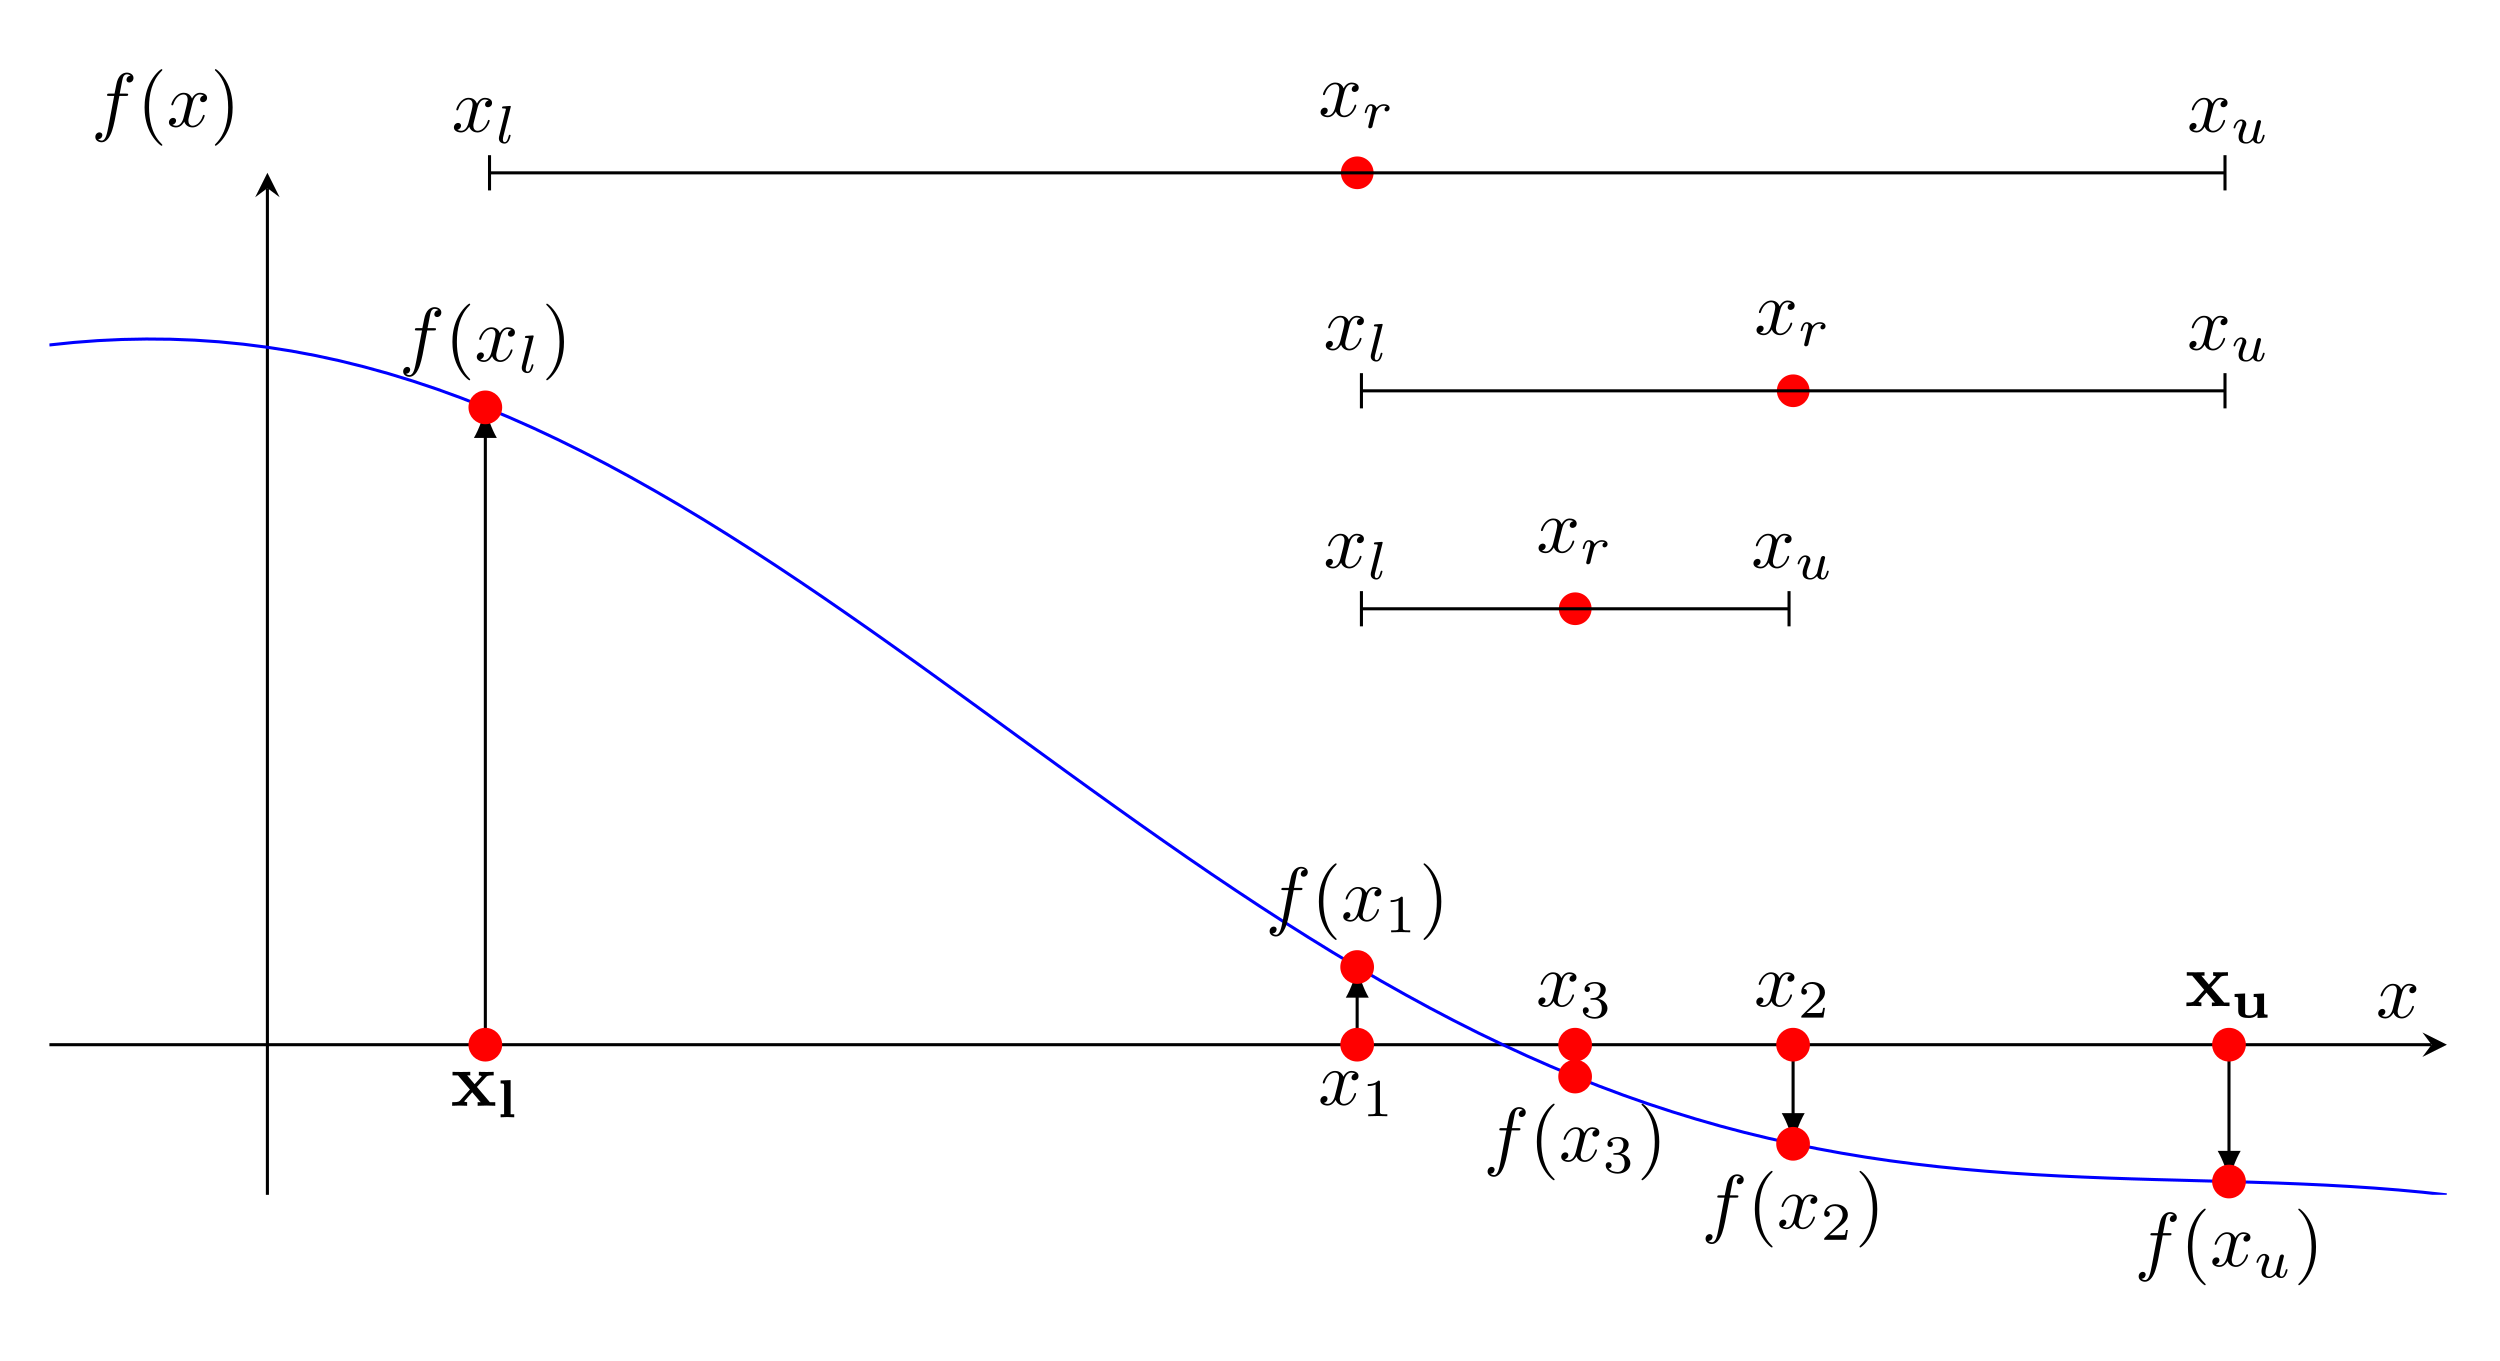 <?xml version="1.0" encoding="UTF-8"?>
<svg xmlns="http://www.w3.org/2000/svg" xmlns:xlink="http://www.w3.org/1999/xlink" width="323.52pt" height="176.129pt" viewBox="0 0 323.52 176.129" version="1.2">
<defs>
<g>
<symbol overflow="visible" id="glyph0-0">
<path style="stroke:none;" d=""/>
</symbol>
<symbol overflow="visible" id="glyph0-1">
<path style="stroke:none;" d="M 3.422 -2.438 L 4.594 -3.719 C 4.719 -3.859 4.781 -3.938 5.594 -3.938 L 5.594 -4.391 C 5.25 -4.375 4.734 -4.375 4.688 -4.375 C 4.438 -4.375 3.938 -4.391 3.672 -4.391 L 3.672 -3.938 C 3.797 -3.938 3.922 -3.906 4.047 -3.844 C 4 -3.781 4 -3.766 3.969 -3.719 L 3.125 -2.797 L 2.156 -3.938 L 2.562 -3.938 L 2.562 -4.391 C 2.297 -4.391 1.672 -4.375 1.359 -4.375 C 1.047 -4.375 0.594 -4.391 0.266 -4.391 L 0.266 -3.938 L 0.969 -3.938 L 2.516 -2.109 L 1.219 -0.656 C 1.047 -0.469 0.688 -0.469 0.219 -0.469 L 0.219 0 C 0.562 -0.016 1.078 -0.031 1.125 -0.031 C 1.375 -0.031 1.953 -0.016 2.156 0 L 2.156 -0.469 C 1.969 -0.469 1.781 -0.516 1.781 -0.578 C 1.781 -0.578 1.781 -0.594 1.859 -0.672 L 2.812 -1.75 L 3.906 -0.469 L 3.516 -0.469 L 3.516 0 C 3.781 -0.016 4.375 -0.031 4.703 -0.031 C 5.016 -0.031 5.469 -0.016 5.797 0 L 5.797 -0.469 L 5.094 -0.469 Z M 3.422 -2.438 "/>
</symbol>
<symbol overflow="visible" id="glyph1-0">
<path style="stroke:none;" d=""/>
</symbol>
<symbol overflow="visible" id="glyph1-1">
<path style="stroke:none;" d="M 1.766 -4.812 L 0.469 -4.766 L 0.469 -4.375 C 0.875 -4.375 0.922 -4.375 0.922 -4.094 L 0.922 -0.391 L 0.469 -0.391 L 0.469 0 C 0.484 0 1.031 -0.031 1.344 -0.031 C 1.688 -0.031 2.203 0 2.234 0 L 2.234 -0.391 L 1.766 -0.391 Z M 1.766 -4.812 "/>
</symbol>
<symbol overflow="visible" id="glyph1-2">
<path style="stroke:none;" d="M 2.906 -3.062 L 2.906 -2.672 C 3.312 -2.672 3.359 -2.672 3.359 -2.406 L 3.359 -1.125 C 3.359 -0.547 2.922 -0.281 2.391 -0.281 C 1.797 -0.281 1.797 -0.438 1.797 -0.766 L 1.797 -3.125 L 0.438 -3.062 L 0.438 -2.672 C 0.859 -2.672 0.906 -2.672 0.906 -2.406 L 0.906 -0.844 C 0.906 -0.031 1.672 0.047 2.281 0.047 C 2.5 0.047 3.016 0.047 3.406 -0.453 L 3.406 0.047 L 4.703 0 L 4.703 -0.391 C 4.297 -0.391 4.25 -0.391 4.25 -0.656 L 4.25 -3.125 Z M 2.906 -3.062 "/>
</symbol>
<symbol overflow="visible" id="glyph2-0">
<path style="stroke:none;" d=""/>
</symbol>
<symbol overflow="visible" id="glyph2-1">
<path style="stroke:none;" d="M 3.641 -3.969 L 4.484 -3.969 C 4.688 -3.969 4.781 -3.969 4.781 -4.156 C 4.781 -4.266 4.688 -4.266 4.516 -4.266 L 3.688 -4.266 L 3.906 -5.406 C 3.938 -5.609 4.078 -6.312 4.141 -6.422 C 4.234 -6.625 4.391 -6.766 4.609 -6.766 C 4.641 -6.766 4.906 -6.766 5.094 -6.594 C 4.656 -6.547 4.562 -6.203 4.562 -6.047 C 4.562 -5.828 4.734 -5.703 4.922 -5.703 C 5.188 -5.703 5.469 -5.922 5.469 -6.297 C 5.469 -6.75 5.016 -6.984 4.609 -6.984 C 4.266 -6.984 3.641 -6.812 3.344 -5.828 C 3.281 -5.609 3.266 -5.516 3.016 -4.266 L 2.344 -4.266 C 2.156 -4.266 2.047 -4.266 2.047 -4.078 C 2.047 -3.969 2.125 -3.969 2.312 -3.969 L 2.969 -3.969 L 2.234 -0.047 C 2.047 0.906 1.875 1.812 1.359 1.812 C 1.328 1.812 1.078 1.812 0.891 1.641 C 1.344 1.609 1.438 1.25 1.438 1.094 C 1.438 0.875 1.266 0.75 1.062 0.75 C 0.812 0.75 0.531 0.969 0.531 1.344 C 0.531 1.797 0.953 2.031 1.359 2.031 C 1.906 2.031 2.312 1.453 2.484 1.062 C 2.797 0.453 3.031 -0.75 3.047 -0.828 Z M 3.641 -3.969 "/>
</symbol>
<symbol overflow="visible" id="glyph2-2">
<path style="stroke:none;" d="M 3.312 -2.984 C 3.375 -3.25 3.594 -4.156 4.297 -4.156 C 4.344 -4.156 4.578 -4.156 4.781 -4.031 C 4.5 -3.984 4.312 -3.734 4.312 -3.5 C 4.312 -3.344 4.422 -3.156 4.688 -3.156 C 4.906 -3.156 5.219 -3.328 5.219 -3.719 C 5.219 -4.234 4.641 -4.375 4.297 -4.375 C 3.719 -4.375 3.375 -3.859 3.266 -3.625 C 3.016 -4.281 2.484 -4.375 2.188 -4.375 C 1.156 -4.375 0.594 -3.094 0.594 -2.859 C 0.594 -2.75 0.688 -2.75 0.719 -2.75 C 0.797 -2.75 0.828 -2.781 0.844 -2.859 C 1.172 -3.906 1.828 -4.156 2.172 -4.156 C 2.359 -4.156 2.703 -4.078 2.703 -3.5 C 2.703 -3.188 2.531 -2.531 2.172 -1.141 C 2.016 -0.531 1.672 -0.109 1.234 -0.109 C 1.172 -0.109 0.938 -0.109 0.734 -0.234 C 0.984 -0.281 1.203 -0.5 1.203 -0.766 C 1.203 -1.047 0.984 -1.125 0.828 -1.125 C 0.531 -1.125 0.281 -0.859 0.281 -0.547 C 0.281 -0.094 0.781 0.109 1.219 0.109 C 1.875 0.109 2.234 -0.578 2.266 -0.641 C 2.375 -0.281 2.734 0.109 3.328 0.109 C 4.344 0.109 4.906 -1.172 4.906 -1.422 C 4.906 -1.516 4.828 -1.516 4.797 -1.516 C 4.703 -1.516 4.688 -1.469 4.672 -1.406 C 4.344 -0.344 3.672 -0.109 3.344 -0.109 C 2.969 -0.109 2.797 -0.422 2.797 -0.766 C 2.797 -0.984 2.859 -1.203 2.969 -1.641 Z M 3.312 -2.984 "/>
</symbol>
<symbol overflow="visible" id="glyph3-0">
<path style="stroke:none;" d=""/>
</symbol>
<symbol overflow="visible" id="glyph3-1">
<path style="stroke:none;" d="M 3.281 2.375 C 3.281 2.344 3.281 2.328 3.109 2.156 C 1.875 0.906 1.562 -0.953 1.562 -2.484 C 1.562 -4.203 1.938 -5.922 3.156 -7.156 C 3.281 -7.281 3.281 -7.297 3.281 -7.328 C 3.281 -7.406 3.234 -7.438 3.188 -7.438 C 3.078 -7.438 2.188 -6.75 1.609 -5.5 C 1.094 -4.406 0.984 -3.312 0.984 -2.484 C 0.984 -1.703 1.094 -0.5 1.641 0.609 C 2.234 1.828 3.078 2.484 3.188 2.484 C 3.234 2.484 3.281 2.453 3.281 2.375 Z M 3.281 2.375 "/>
</symbol>
<symbol overflow="visible" id="glyph3-2">
<path style="stroke:none;" d="M 2.859 -2.484 C 2.859 -3.25 2.75 -4.453 2.203 -5.562 C 1.609 -6.781 0.766 -7.438 0.656 -7.438 C 0.609 -7.438 0.562 -7.391 0.562 -7.328 C 0.562 -7.297 0.562 -7.281 0.75 -7.109 C 1.719 -6.125 2.281 -4.547 2.281 -2.484 C 2.281 -0.781 1.922 0.953 0.688 2.203 C 0.562 2.328 0.562 2.344 0.562 2.375 C 0.562 2.438 0.609 2.484 0.656 2.484 C 0.766 2.484 1.656 1.797 2.234 0.547 C 2.75 -0.547 2.859 -1.641 2.859 -2.484 Z M 2.859 -2.484 "/>
</symbol>
<symbol overflow="visible" id="glyph4-0">
<path style="stroke:none;" d=""/>
</symbol>
<symbol overflow="visible" id="glyph4-1">
<path style="stroke:none;" d="M 1.953 -4.609 C 1.969 -4.625 1.984 -4.703 1.984 -4.719 C 1.984 -4.75 1.953 -4.812 1.875 -4.812 C 1.734 -4.812 1.156 -4.766 0.984 -4.75 C 0.938 -4.734 0.844 -4.734 0.844 -4.578 C 0.844 -4.484 0.938 -4.484 1.016 -4.484 C 1.344 -4.484 1.344 -4.438 1.344 -4.391 C 1.344 -4.344 1.328 -4.297 1.312 -4.234 L 0.453 -0.812 C 0.438 -0.734 0.438 -0.656 0.438 -0.594 C 0.438 -0.141 0.828 0.062 1.156 0.062 C 1.328 0.062 1.531 0.016 1.719 -0.297 C 1.859 -0.562 1.953 -0.969 1.953 -0.984 C 1.953 -1.078 1.859 -1.078 1.844 -1.078 C 1.75 -1.078 1.734 -1.047 1.703 -0.922 C 1.609 -0.562 1.484 -0.125 1.188 -0.125 C 1 -0.125 0.953 -0.297 0.953 -0.469 C 0.953 -0.547 0.969 -0.672 0.984 -0.75 Z M 1.953 -4.609 "/>
</symbol>
<symbol overflow="visible" id="glyph4-2">
<path style="stroke:none;" d="M 2.938 -1.125 C 2.906 -0.984 2.844 -0.719 2.828 -0.719 C 2.688 -0.5 2.422 -0.125 1.984 -0.125 C 1.5 -0.125 1.5 -0.578 1.5 -0.703 C 1.5 -1.109 1.703 -1.609 1.891 -2.109 C 1.953 -2.25 1.984 -2.359 1.984 -2.469 C 1.984 -2.828 1.688 -3.062 1.328 -3.062 C 0.641 -3.062 0.328 -2.109 0.328 -2 C 0.328 -1.906 0.422 -1.906 0.438 -1.906 C 0.547 -1.906 0.547 -1.938 0.562 -2.016 C 0.734 -2.594 1.047 -2.859 1.312 -2.859 C 1.422 -2.859 1.484 -2.781 1.484 -2.625 C 1.484 -2.469 1.422 -2.312 1.359 -2.156 C 0.984 -1.203 0.984 -1 0.984 -0.812 C 0.984 -0.688 0.984 -0.375 1.234 -0.156 C 1.438 0.016 1.719 0.062 1.953 0.062 C 2.391 0.062 2.625 -0.172 2.859 -0.391 C 3.016 0.062 3.469 0.062 3.562 0.062 C 3.797 0.062 3.969 -0.062 4.109 -0.297 C 4.266 -0.562 4.359 -0.969 4.359 -0.984 C 4.359 -1.078 4.266 -1.078 4.234 -1.078 C 4.141 -1.078 4.141 -1.047 4.094 -0.875 C 4 -0.547 3.875 -0.125 3.578 -0.125 C 3.406 -0.125 3.344 -0.281 3.344 -0.469 C 3.344 -0.578 3.406 -0.828 3.453 -1.016 C 3.5 -1.203 3.578 -1.484 3.609 -1.641 L 3.766 -2.25 C 3.812 -2.422 3.891 -2.734 3.891 -2.766 C 3.891 -2.906 3.781 -2.984 3.656 -2.984 C 3.406 -2.984 3.344 -2.781 3.297 -2.562 Z M 2.938 -1.125 "/>
</symbol>
<symbol overflow="visible" id="glyph4-3">
<path style="stroke:none;" d="M 1.625 -1.406 C 1.641 -1.438 1.797 -2.062 1.812 -2.109 C 1.828 -2.156 2.031 -2.5 2.25 -2.672 C 2.328 -2.719 2.516 -2.859 2.812 -2.859 C 2.875 -2.859 3.047 -2.859 3.188 -2.766 C 2.969 -2.703 2.891 -2.516 2.891 -2.391 C 2.891 -2.234 3 -2.125 3.156 -2.125 C 3.328 -2.125 3.547 -2.266 3.547 -2.547 C 3.547 -2.906 3.172 -3.062 2.812 -3.062 C 2.453 -3.062 2.141 -2.906 1.844 -2.562 C 1.719 -2.984 1.297 -3.062 1.125 -3.062 C 0.875 -3.062 0.688 -2.906 0.578 -2.703 C 0.422 -2.438 0.328 -2.031 0.328 -2 C 0.328 -1.906 0.422 -1.906 0.438 -1.906 C 0.547 -1.906 0.547 -1.922 0.594 -2.109 C 0.703 -2.547 0.828 -2.859 1.109 -2.859 C 1.281 -2.859 1.328 -2.719 1.328 -2.531 C 1.328 -2.391 1.266 -2.141 1.219 -1.953 C 1.172 -1.766 1.109 -1.484 1.062 -1.328 L 0.844 -0.438 C 0.812 -0.344 0.781 -0.172 0.781 -0.156 C 0.781 0 0.906 0.062 1.016 0.062 C 1.109 0.062 1.25 0 1.312 -0.125 C 1.328 -0.172 1.406 -0.484 1.438 -0.656 Z M 1.625 -1.406 "/>
</symbol>
<symbol overflow="visible" id="glyph5-0">
<path style="stroke:none;" d=""/>
</symbol>
<symbol overflow="visible" id="glyph5-1">
<path style="stroke:none;" d="M 2.328 -4.406 C 2.328 -4.594 2.312 -4.609 2.109 -4.609 C 1.672 -4.172 1.047 -4.156 0.75 -4.156 L 0.75 -3.906 C 0.922 -3.906 1.375 -3.906 1.766 -4.109 L 1.766 -0.562 C 1.766 -0.344 1.766 -0.25 1.062 -0.25 L 0.812 -0.25 L 0.812 0 C 0.922 0 1.781 -0.031 2.047 -0.031 C 2.25 -0.031 3.125 0 3.281 0 L 3.281 -0.25 L 3.016 -0.25 C 2.328 -0.25 2.328 -0.344 2.328 -0.562 Z M 2.328 -4.406 "/>
</symbol>
<symbol overflow="visible" id="glyph5-2">
<path style="stroke:none;" d="M 3.5 -1.266 L 3.266 -1.266 C 3.25 -1.109 3.172 -0.703 3.094 -0.625 C 3.031 -0.594 2.5 -0.594 2.406 -0.594 L 1.125 -0.594 C 1.859 -1.234 2.094 -1.422 2.516 -1.75 C 3.031 -2.172 3.5 -2.594 3.5 -3.25 C 3.5 -4.094 2.766 -4.609 1.875 -4.609 C 1.016 -4.609 0.438 -4 0.438 -3.359 C 0.438 -3.016 0.734 -2.969 0.812 -2.969 C 0.969 -2.969 1.172 -3.094 1.172 -3.344 C 1.172 -3.469 1.125 -3.719 0.766 -3.719 C 0.984 -4.203 1.453 -4.359 1.781 -4.359 C 2.469 -4.359 2.828 -3.812 2.828 -3.25 C 2.828 -2.656 2.406 -2.172 2.172 -1.922 L 0.5 -0.266 C 0.438 -0.203 0.438 -0.188 0.438 0 L 3.297 0 Z M 3.5 -1.266 "/>
</symbol>
<symbol overflow="visible" id="glyph5-3">
<path style="stroke:none;" d="M 1.891 -2.312 C 2.438 -2.312 2.828 -1.938 2.828 -1.203 C 2.828 -0.344 2.328 -0.078 1.922 -0.078 C 1.641 -0.078 1.031 -0.156 0.75 -0.562 C 1.062 -0.578 1.141 -0.812 1.141 -0.953 C 1.141 -1.172 0.984 -1.344 0.766 -1.344 C 0.562 -1.344 0.375 -1.219 0.375 -0.938 C 0.375 -0.281 1.094 0.141 1.938 0.141 C 2.906 0.141 3.562 -0.5 3.562 -1.203 C 3.562 -1.734 3.125 -2.281 2.359 -2.438 C 3.094 -2.703 3.344 -3.219 3.344 -3.656 C 3.344 -4.203 2.719 -4.609 1.953 -4.609 C 1.172 -4.609 0.594 -4.234 0.594 -3.672 C 0.594 -3.438 0.75 -3.312 0.953 -3.312 C 1.172 -3.312 1.297 -3.469 1.297 -3.656 C 1.297 -3.859 1.172 -4.016 0.953 -4.031 C 1.188 -4.328 1.672 -4.406 1.922 -4.406 C 2.234 -4.406 2.672 -4.25 2.672 -3.656 C 2.672 -3.359 2.578 -3.031 2.406 -2.828 C 2.172 -2.562 1.984 -2.547 1.625 -2.531 C 1.453 -2.516 1.438 -2.516 1.406 -2.5 C 1.391 -2.5 1.344 -2.484 1.344 -2.422 C 1.344 -2.312 1.406 -2.312 1.516 -2.312 Z M 1.891 -2.312 "/>
</symbol>
</g>
<clipPath id="clip1">
  <path d="M 6.395 38 L 316.648 38 L 316.648 154.621 L 6.395 154.621 Z M 6.395 38 "/>
</clipPath>
</defs>
<g id="surface1">
<path style="fill:none;stroke-width:0.399;stroke-linecap:butt;stroke-linejoin:miter;stroke:rgb(0%,0%,0%);stroke-opacity:1;stroke-miterlimit:10;" d="M -0.002 19.524 L 309.796 19.524 " transform="matrix(0.995,0,0,-0.995,6.396,154.619)"/>
<path style=" stroke:none;fill-rule:nonzero;fill:rgb(0%,0%,0%);fill-opacity:1;" d="M 316.648 135.191 L 313.477 133.605 L 314.668 135.191 L 313.477 136.777 "/>
<path style="fill:none;stroke-width:0.399;stroke-linecap:butt;stroke-linejoin:miter;stroke:rgb(0%,0%,0%);stroke-opacity:1;stroke-miterlimit:10;" d="M 28.349 -0.002 L 28.349 130.92 " transform="matrix(0.995,0,0,-0.995,6.396,154.619)"/>
<path style=" stroke:none;fill-rule:nonzero;fill:rgb(0%,0%,0%);fill-opacity:1;" d="M 34.605 22.359 L 33.02 25.531 L 34.605 24.344 L 36.191 25.531 "/>
<g clip-path="url(#clip1)" clip-rule="nonzero">
<path style="fill:none;stroke-width:0.399;stroke-linecap:butt;stroke-linejoin:miter;stroke:rgb(0%,0%,100%);stroke-opacity:1;stroke-miterlimit:10;" d="M -0.002 110.53 L 3.15 110.856 L 6.299 111.096 L 9.447 111.245 L 12.599 111.304 L 15.748 111.276 L 18.896 111.155 L 22.044 110.943 L 25.196 110.633 L 28.345 110.232 L 31.493 109.738 L 34.641 109.149 L 37.794 108.462 L 40.942 107.681 L 44.09 106.809 L 47.242 105.843 L 50.391 104.791 L 53.539 103.645 L 56.687 102.416 L 59.84 101.097 L 62.988 99.7 L 66.136 98.22 L 69.284 96.665 L 72.437 95.036 L 75.585 93.333 L 78.733 91.562 L 81.882 89.733 L 85.034 87.837 L 88.182 85.886 L 91.33 83.88 L 94.483 81.827 L 97.631 79.73 L 100.779 77.595 L 103.928 75.42 L 107.08 73.218 L 110.228 70.988 L 113.376 68.739 L 116.525 66.466 L 119.677 64.185 L 122.825 61.897 L 125.974 59.604 L 129.126 57.315 L 132.274 55.027 L 135.422 52.754 L 138.571 50.497 L 141.723 48.255 L 144.871 46.041 L 148.02 43.851 L 151.168 41.696 L 154.32 39.576 L 157.468 37.495 L 160.617 35.458 L 163.769 33.468 L 166.917 31.524 L 170.066 29.636 L 173.214 27.803 L 176.366 26.025 L 179.514 24.309 L 182.663 22.657 L 185.811 21.067 L 188.963 19.548 L 192.112 18.091 L 195.26 16.705 L 198.408 15.386 L 201.56 14.138 L 204.709 12.96 L 207.857 11.853 L 211.009 10.817 L 214.158 9.848 L 217.306 8.945 L 220.454 8.112 L 223.606 7.347 L 226.755 6.644 L 229.903 6.004 L 233.051 5.423 L 236.204 4.901 L 239.352 4.434 L 242.5 4.022 L 245.652 3.657 L 248.801 3.339 L 251.949 3.064 L 255.097 2.825 L 258.25 2.624 L 261.398 2.452 L 264.546 2.307 L 267.694 2.181 L 270.847 2.075 L 273.995 1.981 L 277.143 1.898 L 280.295 1.812 L 283.444 1.729 L 286.592 1.635 L 289.74 1.533 L 292.893 1.408 L 296.041 1.262 L 299.189 1.086 L 302.338 0.878 L 305.49 0.63 L 308.638 0.34 L 311.786 -0.002 " transform="matrix(0.995,0,0,-0.995,6.396,154.619)"/>
</g>
<path style="fill:none;stroke-width:0.399;stroke-linecap:butt;stroke-linejoin:miter;stroke:rgb(0%,0%,0%);stroke-opacity:1;stroke-miterlimit:10;" d="M 56.695 19.524 L 56.695 98.828 " transform="matrix(0.995,0,0,-0.995,6.396,154.619)"/>
<path style=" stroke:none;fill-rule:nonzero;fill:rgb(0%,0%,0%);fill-opacity:1;" d="M 62.812 52.711 C 62.613 53.77 62.02 55.484 61.324 56.676 L 64.297 56.676 C 63.605 55.484 63.012 53.77 62.812 52.711 "/>
<path style="fill:none;stroke-width:0.399;stroke-linecap:butt;stroke-linejoin:miter;stroke:rgb(0%,0%,0%);stroke-opacity:1;stroke-miterlimit:10;" d="M 283.471 19.524 L 283.471 5.313 " transform="matrix(0.995,0,0,-0.995,6.396,154.619)"/>
<path style=" stroke:none;fill-rule:nonzero;fill:rgb(0%,0%,0%);fill-opacity:1;" d="M 288.473 152.902 C 288.672 151.844 289.266 150.125 289.961 148.934 L 286.984 148.934 C 287.68 150.125 288.273 151.844 288.473 152.902 "/>
<path style="fill:none;stroke-width:0.399;stroke-linecap:butt;stroke-linejoin:miter;stroke:rgb(0%,0%,0%);stroke-opacity:1;stroke-miterlimit:10;" d="M 170.081 19.524 L 170.081 26.04 " transform="matrix(0.995,0,0,-0.995,6.396,154.619)"/>
<path style=" stroke:none;fill-rule:nonzero;fill:rgb(0%,0%,0%);fill-opacity:1;" d="M 175.641 125.141 C 175.445 126.195 174.848 127.914 174.156 129.105 L 177.129 129.105 C 176.434 127.914 175.84 126.195 175.641 125.141 "/>
<path style="fill:none;stroke-width:0.399;stroke-linecap:butt;stroke-linejoin:miter;stroke:rgb(0%,0%,0%);stroke-opacity:1;stroke-miterlimit:10;" d="M 226.778 19.524 L 226.778 10.224 " transform="matrix(0.995,0,0,-0.995,6.396,154.619)"/>
<path style=" stroke:none;fill-rule:nonzero;fill:rgb(0%,0%,0%);fill-opacity:1;" d="M 232.059 148.016 C 232.254 146.957 232.852 145.238 233.543 144.051 L 230.57 144.051 C 231.266 145.238 231.859 146.957 232.059 148.016 "/>
<path style="fill:none;stroke-width:0.399;stroke-linecap:butt;stroke-linejoin:miter;stroke:rgb(0%,0%,0%);stroke-opacity:1;stroke-miterlimit:10;" d="M 198.432 19.524 L 198.432 18.967 " transform="matrix(0.995,0,0,-0.995,6.396,154.619)"/>
<path style=" stroke:none;fill-rule:nonzero;fill:rgb(0%,0%,0%);fill-opacity:1;" d="M 203.852 139.316 C 204.047 138.258 204.645 136.539 205.336 135.352 L 202.363 135.352 C 203.059 136.539 203.652 138.258 203.852 139.316 "/>
<path style="fill-rule:nonzero;fill:rgb(100%,0%,0%);fill-opacity:1;stroke-width:0.399;stroke-linecap:butt;stroke-linejoin:miter;stroke:rgb(100%,0%,0%);stroke-opacity:1;stroke-miterlimit:10;" d="M 58.685 19.524 C 58.685 20.627 57.794 21.518 56.695 21.518 C 55.592 21.518 54.701 20.627 54.701 19.524 C 54.701 18.425 55.592 17.534 56.695 17.534 C 57.794 17.534 58.685 18.425 58.685 19.524 Z M 58.685 19.524 " transform="matrix(0.995,0,0,-0.995,6.396,154.619)"/>
<g style="fill:rgb(0%,0%,0%);fill-opacity:1;">
  <use xlink:href="#glyph0-1" x="58.295" y="143.099"/>
</g>
<g style="fill:rgb(0%,0%,0%);fill-opacity:1;">
  <use xlink:href="#glyph1-1" x="64.312" y="144.586"/>
</g>
<path style="fill-rule:nonzero;fill:rgb(100%,0%,0%);fill-opacity:1;stroke-width:0.399;stroke-linecap:butt;stroke-linejoin:miter;stroke:rgb(100%,0%,0%);stroke-opacity:1;stroke-miterlimit:10;" d="M 58.685 102.412 C 58.685 103.515 57.794 104.407 56.695 104.407 C 55.592 104.407 54.701 103.515 54.701 102.412 C 54.701 101.313 55.592 100.422 56.695 100.422 C 57.794 100.422 58.685 101.313 58.685 102.412 Z M 58.685 102.412 " transform="matrix(0.995,0,0,-0.995,6.396,154.619)"/>
<g style="fill:rgb(0%,0%,0%);fill-opacity:1;">
  <use xlink:href="#glyph2-1" x="51.642" y="46.731"/>
</g>
<g style="fill:rgb(0%,0%,0%);fill-opacity:1;">
  <use xlink:href="#glyph3-1" x="57.562" y="46.731"/>
</g>
<g style="fill:rgb(0%,0%,0%);fill-opacity:1;">
  <use xlink:href="#glyph2-2" x="61.417" y="46.731"/>
</g>
<g style="fill:rgb(0%,0%,0%);fill-opacity:1;">
  <use xlink:href="#glyph4-1" x="67.083" y="48.218"/>
</g>
<g style="fill:rgb(0%,0%,0%);fill-opacity:1;">
  <use xlink:href="#glyph3-2" x="70.126" y="46.731"/>
</g>
<path style="fill-rule:nonzero;fill:rgb(100%,0%,0%);fill-opacity:1;stroke-width:0.399;stroke-linecap:butt;stroke-linejoin:miter;stroke:rgb(100%,0%,0%);stroke-opacity:1;stroke-miterlimit:10;" d="M 285.465 19.524 C 285.465 20.627 284.57 21.518 283.471 21.518 C 282.372 21.518 281.477 20.627 281.477 19.524 C 281.477 18.425 282.372 17.534 283.471 17.534 C 284.57 17.534 285.465 18.425 285.465 19.524 Z M 285.465 19.524 " transform="matrix(0.995,0,0,-0.995,6.396,154.619)"/>
<g style="fill:rgb(0%,0%,0%);fill-opacity:1;">
  <use xlink:href="#glyph0-1" x="282.721" y="130.201"/>
</g>
<g style="fill:rgb(0%,0%,0%);fill-opacity:1;">
  <use xlink:href="#glyph1-2" x="288.738" y="131.688"/>
</g>
<path style="fill-rule:nonzero;fill:rgb(100%,0%,0%);fill-opacity:1;stroke-width:0.399;stroke-linecap:butt;stroke-linejoin:miter;stroke:rgb(100%,0%,0%);stroke-opacity:1;stroke-miterlimit:10;" d="M 285.465 1.726 C 285.465 2.829 284.57 3.72 283.471 3.72 C 282.372 3.72 281.477 2.829 281.477 1.726 C 281.477 0.626 282.372 -0.265 283.471 -0.265 C 284.57 -0.265 285.465 0.626 285.465 1.726 Z M 285.465 1.726 " transform="matrix(0.995,0,0,-0.995,6.396,154.619)"/>
<g style="fill:rgb(0%,0%,0%);fill-opacity:1;">
  <use xlink:href="#glyph2-1" x="276.229" y="163.839"/>
</g>
<g style="fill:rgb(0%,0%,0%);fill-opacity:1;">
  <use xlink:href="#glyph3-1" x="282.15" y="163.839"/>
</g>
<g style="fill:rgb(0%,0%,0%);fill-opacity:1;">
  <use xlink:href="#glyph2-2" x="286.006" y="163.839"/>
</g>
<g style="fill:rgb(0%,0%,0%);fill-opacity:1;">
  <use xlink:href="#glyph4-2" x="291.672" y="165.325"/>
</g>
<g style="fill:rgb(0%,0%,0%);fill-opacity:1;">
  <use xlink:href="#glyph3-2" x="296.854" y="163.839"/>
</g>
<path style="fill-rule:nonzero;fill:rgb(100%,0%,0%);fill-opacity:1;stroke-width:0.399;stroke-linecap:butt;stroke-linejoin:miter;stroke:rgb(100%,0%,0%);stroke-opacity:1;stroke-miterlimit:10;" d="M 172.075 19.524 C 172.075 20.627 171.184 21.518 170.081 21.518 C 168.982 21.518 168.091 20.627 168.091 19.524 C 168.091 18.425 168.982 17.534 170.081 17.534 C 171.184 17.534 172.075 18.425 172.075 19.524 Z M 172.075 19.524 " transform="matrix(0.995,0,0,-0.995,6.396,154.619)"/>
<g style="fill:rgb(0%,0%,0%);fill-opacity:1;">
  <use xlink:href="#glyph2-2" x="170.583" y="142.961"/>
</g>
<g style="fill:rgb(0%,0%,0%);fill-opacity:1;">
  <use xlink:href="#glyph5-1" x="176.249" y="144.449"/>
</g>
<path style="fill-rule:nonzero;fill:rgb(100%,0%,0%);fill-opacity:1;stroke-width:0.399;stroke-linecap:butt;stroke-linejoin:miter;stroke:rgb(100%,0%,0%);stroke-opacity:1;stroke-miterlimit:10;" d="M 172.075 29.625 C 172.075 30.728 171.184 31.619 170.081 31.619 C 168.982 31.619 168.091 30.728 168.091 29.625 C 168.091 28.525 168.982 27.634 170.081 27.634 C 171.184 27.634 172.075 28.525 172.075 29.625 Z M 172.075 29.625 " transform="matrix(0.995,0,0,-0.995,6.396,154.619)"/>
<g style="fill:rgb(0%,0%,0%);fill-opacity:1;">
  <use xlink:href="#glyph2-1" x="163.768" y="119.159"/>
</g>
<g style="fill:rgb(0%,0%,0%);fill-opacity:1;">
  <use xlink:href="#glyph3-1" x="169.689" y="119.159"/>
</g>
<g style="fill:rgb(0%,0%,0%);fill-opacity:1;">
  <use xlink:href="#glyph2-2" x="173.544" y="119.159"/>
</g>
<g style="fill:rgb(0%,0%,0%);fill-opacity:1;">
  <use xlink:href="#glyph5-1" x="179.21" y="120.646"/>
</g>
<g style="fill:rgb(0%,0%,0%);fill-opacity:1;">
  <use xlink:href="#glyph3-2" x="183.658" y="119.159"/>
</g>
<path style="fill-rule:nonzero;fill:rgb(100%,0%,0%);fill-opacity:1;stroke-width:0.399;stroke-linecap:butt;stroke-linejoin:miter;stroke:rgb(100%,0%,0%);stroke-opacity:1;stroke-miterlimit:10;" d="M 228.768 19.524 C 228.768 20.627 227.877 21.518 226.778 21.518 C 225.675 21.518 224.784 20.627 224.784 19.524 C 224.784 18.425 225.675 17.534 226.778 17.534 C 227.877 17.534 228.768 18.425 228.768 19.524 Z M 228.768 19.524 " transform="matrix(0.995,0,0,-0.995,6.396,154.619)"/>
<g style="fill:rgb(0%,0%,0%);fill-opacity:1;">
  <use xlink:href="#glyph2-2" x="226.998" y="130.201"/>
</g>
<g style="fill:rgb(0%,0%,0%);fill-opacity:1;">
  <use xlink:href="#glyph5-2" x="232.664" y="131.688"/>
</g>
<path style="fill-rule:nonzero;fill:rgb(100%,0%,0%);fill-opacity:1;stroke-width:0.399;stroke-linecap:butt;stroke-linejoin:miter;stroke:rgb(100%,0%,0%);stroke-opacity:1;stroke-miterlimit:10;" d="M 228.768 6.636 C 228.768 7.736 227.877 8.631 226.778 8.631 C 225.675 8.631 224.784 7.736 224.784 6.636 C 224.784 5.537 225.675 4.642 226.778 4.642 C 227.877 4.642 228.768 5.537 228.768 6.636 Z M 228.768 6.636 " transform="matrix(0.995,0,0,-0.995,6.396,154.619)"/>
<g style="fill:rgb(0%,0%,0%);fill-opacity:1;">
  <use xlink:href="#glyph2-1" x="220.183" y="158.953"/>
</g>
<g style="fill:rgb(0%,0%,0%);fill-opacity:1;">
  <use xlink:href="#glyph3-1" x="226.104" y="158.953"/>
</g>
<g style="fill:rgb(0%,0%,0%);fill-opacity:1;">
  <use xlink:href="#glyph2-2" x="229.959" y="158.953"/>
</g>
<g style="fill:rgb(0%,0%,0%);fill-opacity:1;">
  <use xlink:href="#glyph5-2" x="235.625" y="160.441"/>
</g>
<g style="fill:rgb(0%,0%,0%);fill-opacity:1;">
  <use xlink:href="#glyph3-2" x="240.072" y="158.953"/>
</g>
<path style="fill-rule:nonzero;fill:rgb(100%,0%,0%);fill-opacity:1;stroke-width:0.399;stroke-linecap:butt;stroke-linejoin:miter;stroke:rgb(100%,0%,0%);stroke-opacity:1;stroke-miterlimit:10;" d="M 200.422 19.524 C 200.422 20.627 199.531 21.518 198.432 21.518 C 197.329 21.518 196.438 20.627 196.438 19.524 C 196.438 18.425 197.329 17.534 198.432 17.534 C 199.531 17.534 200.422 18.425 200.422 19.524 Z M 200.422 19.524 " transform="matrix(0.995,0,0,-0.995,6.396,154.619)"/>
<g style="fill:rgb(0%,0%,0%);fill-opacity:1;">
  <use xlink:href="#glyph2-2" x="198.791" y="130.201"/>
</g>
<g style="fill:rgb(0%,0%,0%);fill-opacity:1;">
  <use xlink:href="#glyph5-3" x="204.457" y="131.688"/>
</g>
<path style="fill-rule:nonzero;fill:rgb(100%,0%,0%);fill-opacity:1;stroke-width:0.399;stroke-linecap:butt;stroke-linejoin:miter;stroke:rgb(100%,0%,0%);stroke-opacity:1;stroke-miterlimit:10;" d="M 200.422 15.379 C 200.422 16.478 199.531 17.373 198.432 17.373 C 197.329 17.373 196.438 16.478 196.438 15.379 C 196.438 14.279 197.329 13.388 198.432 13.388 C 199.531 13.388 200.422 14.279 200.422 15.379 Z M 200.422 15.379 " transform="matrix(0.995,0,0,-0.995,6.396,154.619)"/>
<g style="fill:rgb(0%,0%,0%);fill-opacity:1;">
  <use xlink:href="#glyph2-1" x="191.976" y="150.254"/>
</g>
<g style="fill:rgb(0%,0%,0%);fill-opacity:1;">
  <use xlink:href="#glyph3-1" x="197.896" y="150.254"/>
</g>
<g style="fill:rgb(0%,0%,0%);fill-opacity:1;">
  <use xlink:href="#glyph2-2" x="201.751" y="150.254"/>
</g>
<g style="fill:rgb(0%,0%,0%);fill-opacity:1;">
  <use xlink:href="#glyph5-3" x="207.417" y="151.741"/>
</g>
<g style="fill:rgb(0%,0%,0%);fill-opacity:1;">
  <use xlink:href="#glyph3-2" x="211.864" y="150.254"/>
</g>
<g style="fill:rgb(0%,0%,0%);fill-opacity:1;">
  <use xlink:href="#glyph2-2" x="307.477" y="131.688"/>
</g>
<g style="fill:rgb(0%,0%,0%);fill-opacity:1;">
  <use xlink:href="#glyph2-1" x="11.805" y="16.381"/>
</g>
<g style="fill:rgb(0%,0%,0%);fill-opacity:1;">
  <use xlink:href="#glyph3-1" x="17.725" y="16.381"/>
</g>
<g style="fill:rgb(0%,0%,0%);fill-opacity:1;">
  <use xlink:href="#glyph2-2" x="21.58" y="16.381"/>
</g>
<g style="fill:rgb(0%,0%,0%);fill-opacity:1;">
  <use xlink:href="#glyph3-2" x="27.246" y="16.381"/>
</g>
<g style="fill:rgb(0%,0%,0%);fill-opacity:1;">
  <use xlink:href="#glyph2-2" x="58.457" y="17.034"/>
</g>
<g style="fill:rgb(0%,0%,0%);fill-opacity:1;">
  <use xlink:href="#glyph4-1" x="64.123" y="18.521"/>
</g>
<g style="fill:rgb(0%,0%,0%);fill-opacity:1;">
  <use xlink:href="#glyph2-2" x="283.042" y="17.034"/>
</g>
<g style="fill:rgb(0%,0%,0%);fill-opacity:1;">
  <use xlink:href="#glyph4-2" x="288.708" y="18.521"/>
</g>
<path style=" stroke:none;fill-rule:nonzero;fill:rgb(100%,0%,0%);fill-opacity:1;" d="M 177.754 22.359 C 177.754 21.191 176.809 20.246 175.641 20.246 C 174.473 20.246 173.523 21.191 173.523 22.359 C 173.523 23.531 174.473 24.477 175.641 24.477 C 176.809 24.477 177.754 23.531 177.754 22.359 Z M 177.754 22.359 "/>
<g style="fill:rgb(0%,0%,0%);fill-opacity:1;">
  <use xlink:href="#glyph2-2" x="170.611" y="15.06"/>
</g>
<g style="fill:rgb(0%,0%,0%);fill-opacity:1;">
  <use xlink:href="#glyph4-3" x="176.277" y="16.546"/>
</g>
<path style="fill:none;stroke-width:0.399;stroke-linecap:butt;stroke-linejoin:miter;stroke:rgb(0%,0%,0%);stroke-opacity:1;stroke-miterlimit:10;" d="M 28.988 113.389 L 254.48 113.389 " transform="matrix(0.995,0,0,-0.995,34.604,135.19)"/>
<path style="fill:none;stroke-width:0.399;stroke-linecap:butt;stroke-linejoin:miter;stroke:rgb(0%,0%,0%);stroke-opacity:1;stroke-miterlimit:10;" d="M 0.001 2.291 L 0.001 -2.29 " transform="matrix(-0.995,0,0,0.995,63.349,22.361)"/>
<path style="fill:none;stroke-width:0.399;stroke-linecap:butt;stroke-linejoin:miter;stroke:rgb(0%,0%,0%);stroke-opacity:1;stroke-miterlimit:10;" d="M 0.001 2.29 L 0.001 -2.291 " transform="matrix(0.995,0,0,-0.995,287.932,22.361)"/>
<g style="fill:rgb(0%,0%,0%);fill-opacity:1;">
  <use xlink:href="#glyph2-2" x="171.284" y="45.241"/>
</g>
<g style="fill:rgb(0%,0%,0%);fill-opacity:1;">
  <use xlink:href="#glyph4-1" x="176.95" y="46.728"/>
</g>
<g style="fill:rgb(0%,0%,0%);fill-opacity:1;">
  <use xlink:href="#glyph2-2" x="283.042" y="45.241"/>
</g>
<g style="fill:rgb(0%,0%,0%);fill-opacity:1;">
  <use xlink:href="#glyph4-2" x="288.708" y="46.728"/>
</g>
<path style=" stroke:none;fill-rule:nonzero;fill:rgb(100%,0%,0%);fill-opacity:1;" d="M 234.172 50.57 C 234.172 49.398 233.223 48.453 232.055 48.453 C 230.887 48.453 229.941 49.398 229.941 50.57 C 229.941 51.738 230.887 52.684 232.055 52.684 C 233.223 52.684 234.172 51.738 234.172 50.57 Z M 234.172 50.57 "/>
<g style="fill:rgb(0%,0%,0%);fill-opacity:1;">
  <use xlink:href="#glyph2-2" x="227.024" y="43.266"/>
</g>
<g style="fill:rgb(0%,0%,0%);fill-opacity:1;">
  <use xlink:href="#glyph4-3" x="232.69" y="44.754"/>
</g>
<path style="fill:none;stroke-width:0.399;stroke-linecap:butt;stroke-linejoin:miter;stroke:rgb(0%,0%,0%);stroke-opacity:1;stroke-miterlimit:10;" d="M 142.374 85.039 L 254.48 85.039 " transform="matrix(0.995,0,0,-0.995,34.604,135.19)"/>
<path style="fill:none;stroke-width:0.399;stroke-linecap:butt;stroke-linejoin:miter;stroke:rgb(0%,0%,0%);stroke-opacity:1;stroke-miterlimit:10;" d="M -0.002 2.29 L -0.002 -2.291 " transform="matrix(-0.995,0,0,0.995,176.178,50.569)"/>
<path style="fill:none;stroke-width:0.399;stroke-linecap:butt;stroke-linejoin:miter;stroke:rgb(0%,0%,0%);stroke-opacity:1;stroke-miterlimit:10;" d="M 0.001 2.291 L 0.001 -2.29 " transform="matrix(0.995,0,0,-0.995,287.932,50.569)"/>
<g style="fill:rgb(0%,0%,0%);fill-opacity:1;">
  <use xlink:href="#glyph2-2" x="171.284" y="73.448"/>
</g>
<g style="fill:rgb(0%,0%,0%);fill-opacity:1;">
  <use xlink:href="#glyph4-1" x="176.95" y="74.934"/>
</g>
<g style="fill:rgb(0%,0%,0%);fill-opacity:1;">
  <use xlink:href="#glyph2-2" x="226.628" y="73.448"/>
</g>
<g style="fill:rgb(0%,0%,0%);fill-opacity:1;">
  <use xlink:href="#glyph4-2" x="232.294" y="74.934"/>
</g>
<path style=" stroke:none;fill-rule:nonzero;fill:rgb(100%,0%,0%);fill-opacity:1;" d="M 205.965 78.777 C 205.965 77.609 205.016 76.66 203.848 76.66 C 202.68 76.66 201.73 77.609 201.73 78.777 C 201.73 79.945 202.68 80.891 203.848 80.891 C 205.016 80.891 205.965 79.945 205.965 78.777 Z M 205.965 78.777 "/>
<g style="fill:rgb(0%,0%,0%);fill-opacity:1;">
  <use xlink:href="#glyph2-2" x="198.818" y="71.474"/>
</g>
<g style="fill:rgb(0%,0%,0%);fill-opacity:1;">
  <use xlink:href="#glyph4-3" x="204.484" y="72.96"/>
</g>
<path style="fill:none;stroke-width:0.399;stroke-linecap:butt;stroke-linejoin:miter;stroke:rgb(0%,0%,0%);stroke-opacity:1;stroke-miterlimit:10;" d="M 142.374 56.692 L 197.787 56.692 " transform="matrix(0.995,0,0,-0.995,34.604,135.19)"/>
<path style="fill:none;stroke-width:0.399;stroke-linecap:butt;stroke-linejoin:miter;stroke:rgb(0%,0%,0%);stroke-opacity:1;stroke-miterlimit:10;" d="M -0.002 2.29 L -0.002 -2.291 " transform="matrix(-0.995,0,0,0.995,176.178,78.776)"/>
<path style="fill:none;stroke-width:0.399;stroke-linecap:butt;stroke-linejoin:miter;stroke:rgb(0%,0%,0%);stroke-opacity:1;stroke-miterlimit:10;" d="M -0.002 2.291 L -0.002 -2.29 " transform="matrix(0.995,0,0,-0.995,231.518,78.776)"/>
</g>
</svg>
